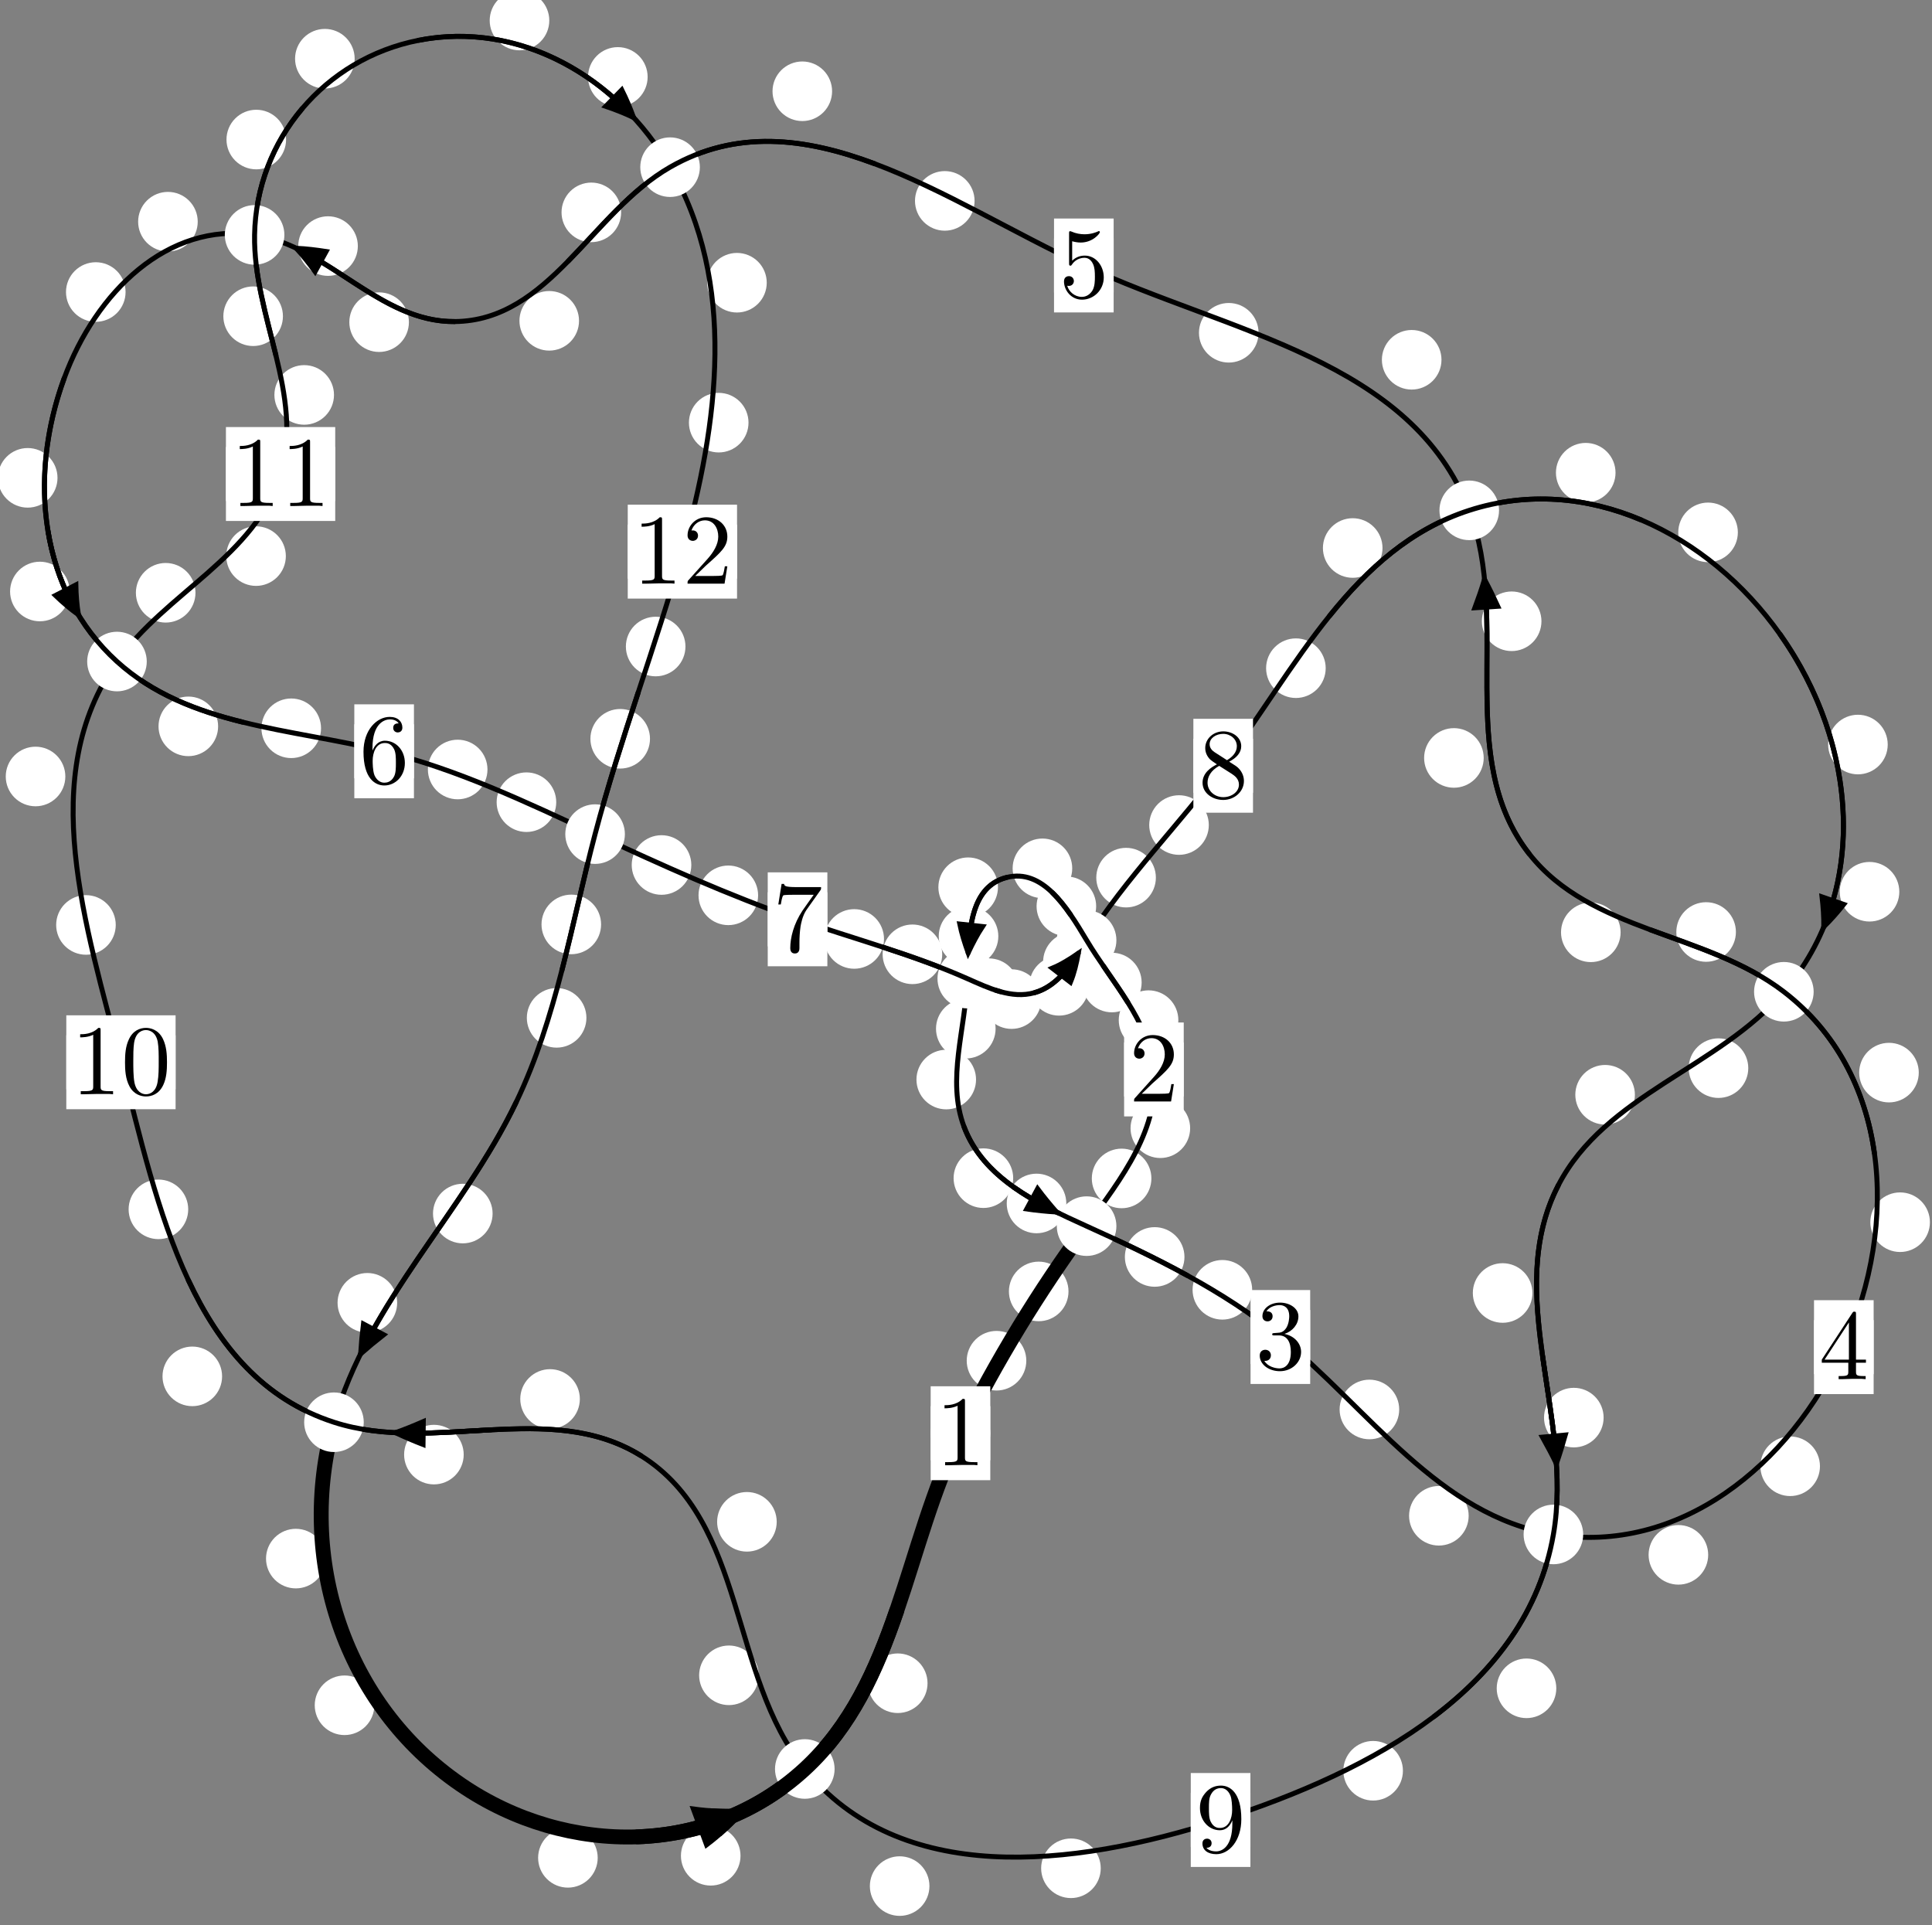<?xml version="1.0"?>
<!-- Created by MetaPost 1.999 on 2021.07.06:0003 -->
<svg version="1.1" xmlns="http://www.w3.org/2000/svg" xmlns:xlink="http://www.w3.org/1999/xlink" width="193.804" height="193.123" viewBox="0 0 193.804 193.123">
<rect x="0" y="0" width="193.804" height="193.123" fill="#808080" stroke="none"/>
<!-- Original BoundingBox: -109.209549 -69.191360 84.594635 123.931702 -->
  <defs>
    <g transform="scale(0.01,0.01)" id="GLYPHcmr10_48">
      <path style="fill-rule: evenodd;" d="M460 -320C460 -400,455 -480,420 -554C374 -650,292 -666,250 -666C190 -666,117 -640,76 -547C44 -478,39 -400,39 -320C39 -245,43 -155,84 -79C127 2,200 22,249 22C303 22,379 1,423 -94C455 -163,460 -241,460 -320M249 -0C210 -0,151 -25,133 -121C122 -181,122 -273,122 -332C122 -396,122 -462,130 -516C149 -635,224 -644,249 -644C282 -644,348 -626,367 -527C377 -471,377 -395,377 -332C377 -257,377 -189,366 -125C351 -30,294 -0,249 -0"></path>
    </g>
    <g transform="scale(0.01,0.01)" id="GLYPHcmr10_49">
      <path style="fill-rule: evenodd;" d="M294 -640C294 -664,294 -666,271 -666C209 -602,121 -602,89 -602L89 -571C109 -571,168 -571,220 -597L220 -79C220 -43,217 -31,127 -31L95 -31L95 -0L257 -0L130 -3L217 -3L257 -3L297 -3L384 -3L419 -0L419 -31L387 -31C297 -31,294 -42,294 -79"></path>
    </g>
    <g transform="scale(0.01,0.01)" id="GLYPHcmr10_50">
      <path style="fill-rule: evenodd;" d="M127 -77L233 -180C389 -318,449 -372,449 -472C449 -586,359 -666,237 -666C124 -666,50 -574,50 -485C50 -429,100 -429,103 -429C120 -429,155 -441,155 -482C155 -508,137 -534,102 -534C94 -534,92 -534,89 -533C112 -598,166 -635,224 -635C315 -635,358 -554,358 -472C358 -392,308 -313,253 -251L61 -37C50 -26,50 -24,50 -0L421 -0L449 -174L424 -174C419 -144,412 -100,402 -85C395 -77,329 -77,307 -77"></path>
    </g>
    <g transform="scale(0.01,0.01)" id="GLYPHcmr10_51">
      <path style="fill-rule: evenodd;" d="M290 -352C372 -379,430 -449,430 -528C430 -610,342 -666,246 -666C145 -666,69 -606,69 -530C69 -497,91 -478,120 -478C151 -478,171 -500,171 -529C171 -579,124 -579,109 -579C140 -628,206 -641,242 -641C283 -641,338 -619,338 -529C338 -517,336 -459,310 -415C280 -367,246 -364,221 -363C213 -362,189 -360,182 -360C174 -359,167 -358,167 -348C167 -337,174 -337,191 -337L235 -337C317 -337,354 -269,354 -171C354 -35,285 -6,241 -6C198 -6,123 -23,88 -82C123 -77,154 -99,154 -137C154 -173,127 -193,98 -193C74 -193,42 -179,42 -135C42 -44,135 22,244 22C366 22,457 -69,457 -171C457 -253,394 -331,290 -352"></path>
    </g>
    <g transform="scale(0.01,0.01)" id="GLYPHcmr10_52">
      <path style="fill-rule: evenodd;" d="M294 -165L294 -78C294 -42,292 -31,218 -31L197 -31L197 -0L332 -0L238 -3L290 -3L332 -3L374 -3L427 -3L468 -0L468 -31L447 -31C373 -31,371 -42,371 -78L371 -165L471 -165L471 -196L371 -196L371 -651C371 -671,371 -677,355 -677C346 -677,343 -677,335 -665L28 -196L28 -165M300 -196L56 -196L300 -569"></path>
    </g>
    <g transform="scale(0.01,0.01)" id="GLYPHcmr10_53">
      <path style="fill-rule: evenodd;" d="M449 -201C449 -320,367 -420,259 -420C211 -420,168 -404,132 -369L132 -564C152 -558,185 -551,217 -551C340 -551,410 -642,410 -655C410 -661,407 -666,400 -666C399 -666,397 -666,392 -663C372 -654,323 -634,256 -634C216 -634,170 -641,123 -662C115 -665,113 -665,111 -665C101 -665,101 -657,101 -641L101 -345C101 -327,101 -319,115 -319C122 -319,124 -322,128 -328C139 -344,176 -398,257 -398C309 -398,334 -352,342 -334C358 -297,360 -258,360 -208C360 -173,360 -113,336 -71C312 -32,275 -6,229 -6C156 -6,99 -59,82 -118C85 -117,88 -116,99 -116C132 -116,149 -141,149 -165C149 -189,132 -214,99 -214C85 -214,50 -207,50 -161C50 -75,119 22,231 22C347 22,449 -74,449 -201"></path>
    </g>
    <g transform="scale(0.01,0.01)" id="GLYPHcmr10_54">
      <path style="fill-rule: evenodd;" d="M132 -328L132 -352C132 -605,256 -641,307 -641C331 -641,373 -635,395 -601C380 -601,340 -601,340 -556C340 -525,364 -510,386 -510C402 -510,432 -519,432 -558C432 -618,388 -666,305 -666C177 -666,42 -537,42 -316C42 -49,158 22,251 22C362 22,457 -72,457 -204C457 -331,368 -427,257 -427C189 -427,152 -376,132 -328M251 -6C188 -6,158 -66,152 -81C134 -128,134 -208,134 -226C134 -304,166 -404,256 -404C272 -404,318 -404,349 -342C367 -305,367 -254,367 -205C367 -157,367 -107,350 -71C320 -11,274 -6,251 -6"></path>
    </g>
    <g transform="scale(0.01,0.01)" id="GLYPHcmr10_55">
      <path style="fill-rule: evenodd;" d="M476 -609C485 -621,485 -623,485 -644L242 -644C120 -644,118 -657,114 -676L89 -676L56 -470L81 -470C84 -486,93 -549,106 -561C113 -567,191 -567,204 -567L411 -567C400 -551,321 -442,299 -409C209 -274,176 -135,176 -33C176 -23,176 22,222 22C268 22,268 -23,268 -33L268 -84C268 -139,271 -194,279 -248C283 -271,297 -357,341 -419"></path>
    </g>
    <g transform="scale(0.01,0.01)" id="GLYPHcmr10_56">
      <path style="fill-rule: evenodd;" d="M163 -457C117 -487,113 -521,113 -538C113 -599,178 -641,249 -641C322 -641,386 -589,386 -517C386 -460,347 -412,287 -377M309 -362C381 -399,430 -451,430 -517C430 -609,341 -666,250 -666C150 -666,69 -592,69 -499C69 -481,71 -436,113 -389C124 -377,161 -352,186 -335C128 -306,42 -250,42 -151C42 -45,144 22,249 22C362 22,457 -61,457 -168C457 -204,446 -249,408 -291C389 -312,373 -322,309 -362M209 -320L332 -242C360 -223,407 -193,407 -132C407 -58,332 -6,250 -6C164 -6,92 -68,92 -151C92 -209,124 -273,209 -320"></path>
    </g>
    <g transform="scale(0.01,0.01)" id="GLYPHcmr10_57">
      <path style="fill-rule: evenodd;" d="M367 -318L367 -286C367 -52,263 -6,205 -6C188 -6,134 -8,107 -42C151 -42,159 -71,159 -88C159 -119,135 -134,113 -134C97 -134,67 -125,67 -86C67 -19,121 22,206 22C335 22,457 -114,457 -329C457 -598,342 -666,253 -666C198 -666,149 -648,106 -603C65 -558,42 -516,42 -441C42 -316,130 -218,242 -218C303 -218,344 -260,367 -318M243 -241C227 -241,181 -241,150 -304C132 -341,132 -391,132 -440C132 -494,132 -541,153 -578C180 -628,218 -641,253 -641C299 -641,332 -607,349 -562C361 -530,365 -467,365 -421C365 -338,331 -241,243 -241"></path>
    </g>
  </defs>
  <path d="M102.951 136.5C102.951 135.707,102.637 134.947,102.076 134.386C101.516 133.826,100.755 133.511,99.963 133.511C99.17 133.511,98.41 133.826,97.849 134.386C97.289 134.947,96.974 135.707,96.974 136.5C96.974 137.292,97.289 138.053,97.849 138.613C98.41 139.174,99.17 139.489,99.963 139.489C100.755 139.489,101.516 139.174,102.076 138.613C102.637 138.053,102.951 137.292,102.951 136.5Z" style="fill: rgb(100%,100%,100%);stroke: none;"></path>
  <path d="M99.337 143.774C99.337 142.981,99.022 142.221,98.462 141.661C97.901 141.1,97.141 140.785,96.348 140.785C95.556 140.785,94.796 141.1,94.235 141.661C93.675 142.221,93.36 142.981,93.36 143.774C93.36 144.567,93.675 145.327,94.235 145.887C94.796 146.448,95.556 146.763,96.348 146.763C97.141 146.763,97.901 146.448,98.462 145.887C99.022 145.327,99.337 144.567,99.337 143.774Z" style="fill: rgb(100%,100%,100%);stroke: none;"></path>
  <path d="M115.499 118.214C115.499 117.422,115.184 116.662,114.624 116.101C114.063 115.541,113.303 115.226,112.511 115.226C111.718 115.226,110.958 115.541,110.397 116.101C109.837 116.662,109.522 117.422,109.522 118.214C109.522 119.007,109.837 119.767,110.397 120.328C110.958 120.888,111.718 121.203,112.511 121.203C113.303 121.203,114.063 120.888,114.624 120.328C115.184 119.767,115.499 119.007,115.499 118.214Z" style="fill: rgb(100%,100%,100%);stroke: none;"></path>
  <path d="M107.184 129.549C107.184 128.757,106.869 127.997,106.309 127.436C105.748 126.876,104.988 126.561,104.196 126.561C103.403 126.561,102.643 126.876,102.082 127.436C101.522 127.997,101.207 128.757,101.207 129.549C101.207 130.342,101.522 131.102,102.082 131.663C102.643 132.223,103.403 132.538,104.196 132.538C104.988 132.538,105.748 132.223,106.309 131.663C106.869 131.102,107.184 130.342,107.184 129.549Z" style="fill: rgb(100%,100%,100%);stroke: none;"></path>
  <path d="M118.203 102.335C118.203 101.542,117.888 100.782,117.327 100.221C116.767 99.661,116.007 99.346,115.214 99.346C114.421 99.346,113.661 99.661,113.101 100.221C112.54 100.782,112.225 101.542,112.225 102.335C112.225 103.127,112.54 103.888,113.101 104.448C113.661 105.008,114.421 105.323,115.214 105.323C116.007 105.323,116.767 105.008,117.327 104.448C117.888 103.888,118.203 103.127,118.203 102.335Z" style="fill: rgb(100%,100%,100%);stroke: none;"></path>
  <path d="M119.386 113.177C119.386 112.384,119.071 111.624,118.51 111.064C117.95 110.503,117.19 110.188,116.397 110.188C115.604 110.188,114.844 110.503,114.284 111.064C113.723 111.624,113.408 112.384,113.408 113.177C113.408 113.97,113.723 114.73,114.284 115.29C114.844 115.851,115.604 116.166,116.397 116.166C117.19 116.166,117.95 115.851,118.51 115.29C119.071 114.73,119.386 113.97,119.386 113.177Z" style="fill: rgb(100%,100%,100%);stroke: none;"></path>
  <path d="M109.959 90.914C109.959 90.121,109.645 89.361,109.084 88.8C108.524 88.24,107.763 87.925,106.971 87.925C106.178 87.925,105.418 88.24,104.857 88.8C104.297 89.361,103.982 90.121,103.982 90.914C103.982 91.706,104.297 92.467,104.857 93.027C105.418 93.588,106.178 93.902,106.971 93.902C107.763 93.902,108.524 93.588,109.084 93.027C109.645 92.467,109.959 91.706,109.959 90.914Z" style="fill: rgb(100%,100%,100%);stroke: none;"></path>
  <path d="M114.521 98.561C114.521 97.768,114.206 97.008,113.645 96.448C113.085 95.887,112.325 95.572,111.532 95.572C110.739 95.572,109.979 95.887,109.419 96.448C108.858 97.008,108.543 97.768,108.543 98.561C108.543 99.354,108.858 100.114,109.419 100.674C109.979 101.235,110.739 101.55,111.532 101.55C112.325 101.55,113.085 101.235,113.645 100.674C114.206 100.114,114.521 99.354,114.521 98.561Z" style="fill: rgb(100%,100%,100%);stroke: none;"></path>
  <path d="M100.108 89.004C100.108 88.212,99.793 87.451,99.233 86.891C98.672 86.33,97.912 86.015,97.12 86.015C96.327 86.015,95.567 86.33,95.006 86.891C94.446 87.451,94.131 88.212,94.131 89.004C94.131 89.797,94.446 90.557,95.006 91.118C95.567 91.678,96.327 91.993,97.12 91.993C97.912 91.993,98.672 91.678,99.233 91.118C99.793 90.557,100.108 89.797,100.108 89.004Z" style="fill: rgb(100%,100%,100%);stroke: none;"></path>
  <path d="M107.558 87.107C107.558 86.314,107.243 85.554,106.683 84.994C106.122 84.433,105.362 84.118,104.569 84.118C103.777 84.118,103.016 84.433,102.456 84.994C101.895 85.554,101.58 86.314,101.58 87.107C101.58 87.9,101.895 88.66,102.456 89.22C103.016 89.781,103.777 90.096,104.569 90.096C105.362 90.096,106.122 89.781,106.683 89.22C107.243 88.66,107.558 87.9,107.558 87.107Z" style="fill: rgb(100%,100%,100%);stroke: none;"></path>
  <path d="M99.871 103.194C99.871 102.401,99.556 101.641,98.995 101.081C98.435 100.52,97.675 100.205,96.882 100.205C96.089 100.205,95.329 100.52,94.769 101.081C94.208 101.641,93.893 102.401,93.893 103.194C93.893 103.987,94.208 104.747,94.769 105.307C95.329 105.868,96.089 106.183,96.882 106.183C97.675 106.183,98.435 105.868,98.995 105.307C99.556 104.747,99.871 103.987,99.871 103.194Z" style="fill: rgb(100%,100%,100%);stroke: none;"></path>
  <path d="M100.144 93.917C100.144 93.125,99.83 92.365,99.269 91.804C98.709 91.244,97.948 90.929,97.156 90.929C96.363 90.929,95.603 91.244,95.042 91.804C94.482 92.365,94.167 93.125,94.167 93.917C94.167 94.71,94.482 95.47,95.042 96.031C95.603 96.591,96.363 96.906,97.156 96.906C97.948 96.906,98.709 96.591,99.269 96.031C99.83 95.47,100.144 94.71,100.144 93.917Z" style="fill: rgb(100%,100%,100%);stroke: none;"></path>
  <path d="M101.636 118.188C101.636 117.395,101.321 116.635,100.76 116.075C100.2 115.514,99.44 115.199,98.647 115.199C97.854 115.199,97.094 115.514,96.534 116.075C95.973 116.635,95.658 117.395,95.658 118.188C95.658 118.981,95.973 119.741,96.534 120.301C97.094 120.862,97.854 121.177,98.647 121.177C99.44 121.177,100.2 120.862,100.76 120.301C101.321 119.741,101.636 118.981,101.636 118.188Z" style="fill: rgb(100%,100%,100%);stroke: none;"></path>
  <path d="M97.909 108.296C97.909 107.503,97.594 106.743,97.034 106.183C96.473 105.622,95.713 105.307,94.92 105.307C94.128 105.307,93.367 105.622,92.807 106.183C92.246 106.743,91.932 107.503,91.932 108.296C91.932 109.089,92.246 109.849,92.807 110.409C93.367 110.97,94.128 111.285,94.92 111.285C95.713 111.285,96.473 110.97,97.034 110.409C97.594 109.849,97.909 109.089,97.909 108.296Z" style="fill: rgb(100%,100%,100%);stroke: none;"></path>
  <path d="M118.816 126.091C118.816 125.298,118.502 124.538,117.941 123.978C117.381 123.417,116.62 123.102,115.828 123.102C115.035 123.102,114.275 123.417,113.714 123.978C113.154 124.538,112.839 125.298,112.839 126.091C112.839 126.884,113.154 127.644,113.714 128.204C114.275 128.765,115.035 129.08,115.828 129.08C116.62 129.08,117.381 128.765,117.941 128.204C118.502 127.644,118.816 126.884,118.816 126.091Z" style="fill: rgb(100%,100%,100%);stroke: none;"></path>
  <path d="M106.965 120.726C106.965 119.933,106.65 119.173,106.09 118.612C105.529 118.052,104.769 117.737,103.976 117.737C103.184 117.737,102.424 118.052,101.863 118.612C101.303 119.173,100.988 119.933,100.988 120.726C100.988 121.518,101.303 122.279,101.863 122.839C102.424 123.399,103.184 123.714,103.976 123.714C104.769 123.714,105.529 123.399,106.09 122.839C106.65 122.279,106.965 121.518,106.965 120.726Z" style="fill: rgb(100%,100%,100%);stroke: none;"></path>
  <path d="M140.358 141.391C140.358 140.598,140.043 139.838,139.482 139.278C138.922 138.717,138.162 138.402,137.369 138.402C136.576 138.402,135.816 138.717,135.256 139.278C134.695 139.838,134.38 140.598,134.38 141.391C134.38 142.184,134.695 142.944,135.256 143.504C135.816 144.065,136.576 144.38,137.369 144.38C138.162 144.38,138.922 144.065,139.482 143.504C140.043 142.944,140.358 142.184,140.358 141.391Z" style="fill: rgb(100%,100%,100%);stroke: none;"></path>
  <path d="M125.608 129.387C125.608 128.594,125.293 127.834,124.732 127.274C124.172 126.713,123.412 126.398,122.619 126.398C121.826 126.398,121.066 126.713,120.506 127.274C119.945 127.834,119.63 128.594,119.63 129.387C119.63 130.18,119.945 130.94,120.506 131.5C121.066 132.061,121.826 132.376,122.619 132.376C123.412 132.376,124.172 132.061,124.732 131.5C125.293 130.94,125.608 130.18,125.608 129.387Z" style="fill: rgb(100%,100%,100%);stroke: none;"></path>
  <path d="M171.353 155.974C171.353 155.181,171.038 154.421,170.477 153.86C169.917 153.3,169.157 152.985,168.364 152.985C167.571 152.985,166.811 153.3,166.251 153.86C165.69 154.421,165.375 155.181,165.375 155.974C165.375 156.766,165.69 157.526,166.251 158.087C166.811 158.647,167.571 158.962,168.364 158.962C169.157 158.962,169.917 158.647,170.477 158.087C171.038 157.526,171.353 156.766,171.353 155.974Z" style="fill: rgb(100%,100%,100%);stroke: none;"></path>
  <path d="M147.326 152.055C147.326 151.262,147.011 150.502,146.45 149.941C145.89 149.381,145.13 149.066,144.337 149.066C143.544 149.066,142.784 149.381,142.224 149.941C141.663 150.502,141.348 151.262,141.348 152.055C141.348 152.847,141.663 153.607,142.224 154.168C142.784 154.728,143.544 155.043,144.337 155.043C145.13 155.043,145.89 154.728,146.45 154.168C147.011 153.607,147.326 152.847,147.326 152.055Z" style="fill: rgb(100%,100%,100%);stroke: none;"></path>
  <path d="M193.595 122.605C193.595 121.812,193.28 121.052,192.719 120.492C192.159 119.931,191.399 119.616,190.606 119.616C189.813 119.616,189.053 119.931,188.493 120.492C187.932 121.052,187.617 121.812,187.617 122.605C187.617 123.398,187.932 124.158,188.493 124.718C189.053 125.279,189.813 125.594,190.606 125.594C191.399 125.594,192.159 125.279,192.719 124.718C193.28 124.158,193.595 123.398,193.595 122.605Z" style="fill: rgb(100%,100%,100%);stroke: none;"></path>
  <path d="M182.565 147.088C182.565 146.295,182.25 145.535,181.69 144.975C181.129 144.414,180.369 144.099,179.576 144.099C178.784 144.099,178.024 144.414,177.463 144.975C176.903 145.535,176.588 146.295,176.588 147.088C176.588 147.881,176.903 148.641,177.463 149.201C178.024 149.762,178.784 150.077,179.576 150.077C180.369 150.077,181.129 149.762,181.69 149.201C182.25 148.641,182.565 147.881,182.565 147.088Z" style="fill: rgb(100%,100%,100%);stroke: none;"></path>
  <path d="M174.134 93.493C174.134 92.701,173.819 91.94,173.259 91.38C172.698 90.819,171.938 90.505,171.145 90.505C170.353 90.505,169.592 90.819,169.032 91.38C168.471 91.94,168.157 92.701,168.157 93.493C168.157 94.286,168.471 95.046,169.032 95.607C169.592 96.167,170.353 96.482,171.145 96.482C171.938 96.482,172.698 96.167,173.259 95.607C173.819 95.046,174.134 94.286,174.134 93.493Z" style="fill: rgb(100%,100%,100%);stroke: none;"></path>
  <path d="M192.477 107.599C192.477 106.807,192.162 106.046,191.602 105.486C191.042 104.925,190.281 104.611,189.489 104.611C188.696 104.611,187.936 104.925,187.375 105.486C186.815 106.046,186.5 106.807,186.5 107.599C186.5 108.392,186.815 109.152,187.375 109.713C187.936 110.273,188.696 110.588,189.489 110.588C190.281 110.588,191.042 110.273,191.602 109.713C192.162 109.152,192.477 108.392,192.477 107.599Z" style="fill: rgb(100%,100%,100%);stroke: none;"></path>
  <path d="M148.834 76.032C148.834 75.239,148.519 74.479,147.959 73.919C147.398 73.358,146.638 73.043,145.845 73.043C145.053 73.043,144.293 73.358,143.732 73.919C143.172 74.479,142.857 75.239,142.857 76.032C142.857 76.825,143.172 77.585,143.732 78.145C144.293 78.706,145.053 79.021,145.845 79.021C146.638 79.021,147.398 78.706,147.959 78.145C148.519 77.585,148.834 76.825,148.834 76.032Z" style="fill: rgb(100%,100%,100%);stroke: none;"></path>
  <path d="M162.568 93.524C162.568 92.732,162.253 91.971,161.692 91.411C161.132 90.851,160.372 90.536,159.579 90.536C158.786 90.536,158.026 90.851,157.466 91.411C156.905 91.971,156.59 92.732,156.59 93.524C156.59 94.317,156.905 95.077,157.466 95.638C158.026 96.198,158.786 96.513,159.579 96.513C160.372 96.513,161.132 96.198,161.692 95.638C162.253 95.077,162.568 94.317,162.568 93.524Z" style="fill: rgb(100%,100%,100%);stroke: none;"></path>
  <path d="M144.599 36.091C144.599 35.299,144.284 34.539,143.723 33.978C143.163 33.418,142.403 33.103,141.61 33.103C140.817 33.103,140.057 33.418,139.497 33.978C138.936 34.539,138.621 35.299,138.621 36.091C138.621 36.884,138.936 37.644,139.497 38.205C140.057 38.765,140.817 39.08,141.61 39.08C142.403 39.08,143.163 38.765,143.723 38.205C144.284 37.644,144.599 36.884,144.599 36.091Z" style="fill: rgb(100%,100%,100%);stroke: none;"></path>
  <path d="M154.627 62.323C154.627 61.53,154.312 60.77,153.752 60.21C153.191 59.649,152.431 59.334,151.638 59.334C150.846 59.334,150.085 59.649,149.525 60.21C148.964 60.77,148.65 61.53,148.65 62.323C148.65 63.116,148.964 63.876,149.525 64.436C150.085 64.997,150.846 65.312,151.638 65.312C152.431 65.312,153.191 64.997,153.752 64.436C154.312 63.876,154.627 63.116,154.627 62.323Z" style="fill: rgb(100%,100%,100%);stroke: none;"></path>
  <path d="M97.762 20.152C97.762 19.359,97.447 18.599,96.887 18.039C96.326 17.478,95.566 17.163,94.773 17.163C93.981 17.163,93.221 17.478,92.66 18.039C92.1 18.599,91.785 19.359,91.785 20.152C91.785 20.945,92.1 21.705,92.66 22.265C93.221 22.826,93.981 23.141,94.773 23.141C95.566 23.141,96.326 22.826,96.887 22.265C97.447 21.705,97.762 20.945,97.762 20.152Z" style="fill: rgb(100%,100%,100%);stroke: none;"></path>
  <path d="M126.249 33.383C126.249 32.59,125.934 31.83,125.373 31.269C124.813 30.709,124.053 30.394,123.26 30.394C122.467 30.394,121.707 30.709,121.147 31.269C120.586 31.83,120.271 32.59,120.271 33.383C120.271 34.175,120.586 34.935,121.147 35.496C121.707 36.056,122.467 36.371,123.26 36.371C124.053 36.371,124.813 36.056,125.373 35.496C125.934 34.935,126.249 34.175,126.249 33.383Z" style="fill: rgb(100%,100%,100%);stroke: none;"></path>
  <path d="M62.306 21.304C62.306 20.511,61.991 19.751,61.431 19.19C60.87 18.63,60.11 18.315,59.317 18.315C58.525 18.315,57.765 18.63,57.204 19.19C56.644 19.751,56.329 20.511,56.329 21.304C56.329 22.096,56.644 22.857,57.204 23.417C57.765 23.977,58.525 24.292,59.317 24.292C60.11 24.292,60.87 23.977,61.431 23.417C61.991 22.857,62.306 22.096,62.306 21.304Z" style="fill: rgb(100%,100%,100%);stroke: none;"></path>
  <path d="M83.47 9.156C83.47 8.363,83.155 7.603,82.595 7.042C82.034 6.482,81.274 6.167,80.482 6.167C79.689 6.167,78.929 6.482,78.368 7.042C77.808 7.603,77.493 8.363,77.493 9.156C77.493 9.948,77.808 10.708,78.368 11.269C78.929 11.829,79.689 12.144,80.482 12.144C81.274 12.144,82.034 11.829,82.595 11.269C83.155 10.708,83.47 9.948,83.47 9.156Z" style="fill: rgb(100%,100%,100%);stroke: none;"></path>
  <path d="M41.019 32.318C41.019 31.525,40.704 30.765,40.144 30.204C39.583 29.644,38.823 29.329,38.03 29.329C37.238 29.329,36.477 29.644,35.917 30.204C35.356 30.765,35.042 31.525,35.042 32.318C35.042 33.111,35.356 33.871,35.917 34.431C36.477 34.992,37.238 35.307,38.03 35.307C38.823 35.307,39.583 34.992,40.144 34.431C40.704 33.871,41.019 33.111,41.019 32.318Z" style="fill: rgb(100%,100%,100%);stroke: none;"></path>
  <path d="M58.084 32.182C58.084 31.39,57.769 30.629,57.209 30.069C56.648 29.508,55.888 29.194,55.095 29.194C54.303 29.194,53.542 29.508,52.982 30.069C52.422 30.629,52.107 31.39,52.107 32.182C52.107 32.975,52.422 33.735,52.982 34.296C53.542 34.856,54.303 35.171,55.095 35.171C55.888 35.171,56.648 34.856,57.209 34.296C57.769 33.735,58.084 32.975,58.084 32.182Z" style="fill: rgb(100%,100%,100%);stroke: none;"></path>
  <path d="M19.835 22.238C19.835 21.446,19.52 20.685,18.959 20.125C18.399 19.565,17.639 19.25,16.846 19.25C16.053 19.25,15.293 19.565,14.733 20.125C14.172 20.685,13.857 21.446,13.857 22.238C13.857 23.031,14.172 23.791,14.733 24.352C15.293 24.912,16.053 25.227,16.846 25.227C17.639 25.227,18.399 24.912,18.959 24.352C19.52 23.791,19.835 23.031,19.835 22.238Z" style="fill: rgb(100%,100%,100%);stroke: none;"></path>
  <path d="M35.896 24.686C35.896 23.893,35.581 23.133,35.02 22.572C34.46 22.012,33.7 21.697,32.907 21.697C32.114 21.697,31.354 22.012,30.794 22.572C30.233 23.133,29.918 23.893,29.918 24.686C29.918 25.478,30.233 26.239,30.794 26.799C31.354 27.359,32.114 27.674,32.907 27.674C33.7 27.674,34.46 27.359,35.02 26.799C35.581 26.239,35.896 25.478,35.896 24.686Z" style="fill: rgb(100%,100%,100%);stroke: none;"></path>
  <path d="M5.768 47.934C5.768 47.141,5.453 46.381,4.893 45.821C4.332 45.26,3.572 44.945,2.779 44.945C1.986 44.945,1.226 45.26,0.666 45.821C0.105 46.381,-0.21 47.141,-0.21 47.934C-0.21 48.727,0.105 49.487,0.666 50.047C1.226 50.608,1.986 50.923,2.779 50.923C3.572 50.923,4.332 50.608,4.893 50.047C5.453 49.487,5.768 48.727,5.768 47.934Z" style="fill: rgb(100%,100%,100%);stroke: none;"></path>
  <path d="M12.597 29.295C12.597 28.502,12.282 27.742,11.722 27.182C11.161 26.621,10.401 26.306,9.609 26.306C8.816 26.306,8.056 26.621,7.495 27.182C6.935 27.742,6.62 28.502,6.62 29.295C6.62 30.088,6.935 30.848,7.495 31.408C8.056 31.969,8.816 32.284,9.609 32.284C10.401 32.284,11.161 31.969,11.722 31.408C12.282 30.848,12.597 30.088,12.597 29.295Z" style="fill: rgb(100%,100%,100%);stroke: none;"></path>
  <path d="M21.88 72.864C21.88 72.072,21.565 71.311,21.004 70.751C20.444 70.19,19.684 69.876,18.891 69.876C18.098 69.876,17.338 70.19,16.778 70.751C16.217 71.311,15.902 72.072,15.902 72.864C15.902 73.657,16.217 74.417,16.778 74.978C17.338 75.538,18.098 75.853,18.891 75.853C19.684 75.853,20.444 75.538,21.004 74.978C21.565 74.417,21.88 73.657,21.88 72.864Z" style="fill: rgb(100%,100%,100%);stroke: none;"></path>
  <path d="M6.988 59.336C6.988 58.544,6.674 57.783,6.113 57.223C5.553 56.662,4.792 56.348,4 56.348C3.207 56.348,2.447 56.662,1.886 57.223C1.326 57.783,1.011 58.544,1.011 59.336C1.011 60.129,1.326 60.889,1.886 61.45C2.447 62.01,3.207 62.325,4 62.325C4.792 62.325,5.553 62.01,6.113 61.45C6.674 60.889,6.988 60.129,6.988 59.336Z" style="fill: rgb(100%,100%,100%);stroke: none;"></path>
  <path d="M48.9 77.192C48.9 76.4,48.585 75.639,48.025 75.079C47.464 74.518,46.704 74.204,45.911 74.204C45.119 74.204,44.359 74.518,43.798 75.079C43.238 75.639,42.923 76.4,42.923 77.192C42.923 77.985,43.238 78.745,43.798 79.306C44.359 79.866,45.119 80.181,45.911 80.181C46.704 80.181,47.464 79.866,48.025 79.306C48.585 78.745,48.9 77.985,48.9 77.192Z" style="fill: rgb(100%,100%,100%);stroke: none;"></path>
  <path d="M32.204 73.057C32.204 72.264,31.889 71.504,31.328 70.944C30.768 70.383,30.008 70.068,29.215 70.068C28.422 70.068,27.662 70.383,27.102 70.944C26.541 71.504,26.226 72.264,26.226 73.057C26.226 73.85,26.541 74.61,27.102 75.171C27.662 75.731,28.422 76.046,29.215 76.046C30.008 76.046,30.768 75.731,31.328 75.171C31.889 74.61,32.204 73.85,32.204 73.057Z" style="fill: rgb(100%,100%,100%);stroke: none;"></path>
  <path d="M69.348 86.772C69.348 85.98,69.033 85.219,68.473 84.659C67.912 84.099,67.152 83.784,66.359 83.784C65.567 83.784,64.806 84.099,64.246 84.659C63.685 85.219,63.37 85.98,63.37 86.772C63.37 87.565,63.685 88.325,64.246 88.886C64.806 89.446,65.567 89.761,66.359 89.761C67.152 89.761,67.912 89.446,68.473 88.886C69.033 88.325,69.348 87.565,69.348 86.772Z" style="fill: rgb(100%,100%,100%);stroke: none;"></path>
  <path d="M55.797 80.472C55.797 79.679,55.482 78.919,54.921 78.358C54.361 77.798,53.601 77.483,52.808 77.483C52.015 77.483,51.255 77.798,50.695 78.358C50.134 78.919,49.819 79.679,49.819 80.472C49.819 81.264,50.134 82.024,50.695 82.585C51.255 83.145,52.015 83.46,52.808 83.46C53.601 83.46,54.361 83.145,54.921 82.585C55.482 82.024,55.797 81.264,55.797 80.472Z" style="fill: rgb(100%,100%,100%);stroke: none;"></path>
  <path d="M88.677 94.19C88.677 93.398,88.362 92.638,87.802 92.077C87.241 91.517,86.481 91.202,85.688 91.202C84.896 91.202,84.135 91.517,83.575 92.077C83.014 92.638,82.699 93.398,82.699 94.19C82.699 94.983,83.014 95.743,83.575 96.304C84.135 96.864,84.896 97.179,85.688 97.179C86.481 97.179,87.241 96.864,87.802 96.304C88.362 95.743,88.677 94.983,88.677 94.19Z" style="fill: rgb(100%,100%,100%);stroke: none;"></path>
  <path d="M76.048 89.814C76.048 89.022,75.733 88.262,75.172 87.701C74.612 87.141,73.852 86.826,73.059 86.826C72.266 86.826,71.506 87.141,70.946 87.701C70.385 88.262,70.07 89.022,70.07 89.814C70.07 90.607,70.385 91.367,70.946 91.928C71.506 92.488,72.266 92.803,73.059 92.803C73.852 92.803,74.612 92.488,75.172 91.928C75.733 91.367,76.048 90.607,76.048 89.814Z" style="fill: rgb(100%,100%,100%);stroke: none;"></path>
  <path d="M102.187 99.13C102.187 98.337,101.872 97.577,101.311 97.016C100.751 96.456,99.991 96.141,99.198 96.141C98.405 96.141,97.645 96.456,97.085 97.016C96.524 97.577,96.209 98.337,96.209 99.13C96.209 99.922,96.524 100.682,97.085 101.243C97.645 101.803,98.405 102.118,99.198 102.118C99.991 102.118,100.751 101.803,101.311 101.243C101.872 100.682,102.187 99.922,102.187 99.13Z" style="fill: rgb(100%,100%,100%);stroke: none;"></path>
  <path d="M94.517 95.731C94.517 94.939,94.202 94.178,93.642 93.618C93.081 93.057,92.321 92.742,91.528 92.742C90.736 92.742,89.976 93.057,89.415 93.618C88.855 94.178,88.54 94.939,88.54 95.731C88.54 96.524,88.855 97.284,89.415 97.845C89.976 98.405,90.736 98.72,91.528 98.72C92.321 98.72,93.081 98.405,93.642 97.845C94.202 97.284,94.517 96.524,94.517 95.731Z" style="fill: rgb(100%,100%,100%);stroke: none;"></path>
  <path d="M109.228 98.892C109.228 98.1,108.913 97.339,108.353 96.779C107.792 96.218,107.032 95.904,106.239 95.904C105.447 95.904,104.686 96.218,104.126 96.779C103.565 97.339,103.251 98.1,103.251 98.892C103.251 99.685,103.565 100.445,104.126 101.006C104.686 101.566,105.447 101.881,106.239 101.881C107.032 101.881,107.792 101.566,108.353 101.006C108.913 100.445,109.228 99.685,109.228 98.892Z" style="fill: rgb(100%,100%,100%);stroke: none;"></path>
  <path d="M104.462 100.224C104.462 99.431,104.147 98.671,103.586 98.111C103.026 97.55,102.266 97.235,101.473 97.235C100.68 97.235,99.92 97.55,99.36 98.111C98.799 98.671,98.484 99.431,98.484 100.224C98.484 101.017,98.799 101.777,99.36 102.337C99.92 102.898,100.68 103.213,101.473 103.213C102.266 103.213,103.026 102.898,103.586 102.337C104.147 101.777,104.462 101.017,104.462 100.224Z" style="fill: rgb(100%,100%,100%);stroke: none;"></path>
  <path d="M115.949 88.04C115.949 87.247,115.634 86.487,115.073 85.927C114.513 85.366,113.753 85.051,112.96 85.051C112.167 85.051,111.407 85.366,110.847 85.927C110.286 86.487,109.971 87.247,109.971 88.04C109.971 88.833,110.286 89.593,110.847 90.153C111.407 90.714,112.167 91.029,112.96 91.029C113.753 91.029,114.513 90.714,115.073 90.153C115.634 89.593,115.949 88.833,115.949 88.04Z" style="fill: rgb(100%,100%,100%);stroke: none;"></path>
  <path d="M110.613 96.496C110.613 95.703,110.298 94.943,109.738 94.382C109.177 93.822,108.417 93.507,107.625 93.507C106.832 93.507,106.072 93.822,105.511 94.382C104.951 94.943,104.636 95.703,104.636 96.496C104.636 97.288,104.951 98.049,105.511 98.609C106.072 99.169,106.832 99.484,107.625 99.484C108.417 99.484,109.177 99.169,109.738 98.609C110.298 98.049,110.613 97.288,110.613 96.496Z" style="fill: rgb(100%,100%,100%);stroke: none;"></path>
  <path d="M132.984 67.029C132.984 66.236,132.669 65.476,132.108 64.916C131.548 64.355,130.788 64.04,129.995 64.04C129.202 64.04,128.442 64.355,127.882 64.916C127.321 65.476,127.006 66.236,127.006 67.029C127.006 67.822,127.321 68.582,127.882 69.142C128.442 69.703,129.202 70.018,129.995 70.018C130.788 70.018,131.548 69.703,132.108 69.142C132.669 68.582,132.984 67.822,132.984 67.029Z" style="fill: rgb(100%,100%,100%);stroke: none;"></path>
  <path d="M121.259 82.764C121.259 81.971,120.944 81.211,120.384 80.65C119.823 80.09,119.063 79.775,118.27 79.775C117.478 79.775,116.718 80.09,116.157 80.65C115.597 81.211,115.282 81.971,115.282 82.764C115.282 83.556,115.597 84.316,116.157 84.877C116.718 85.437,117.478 85.752,118.27 85.752C119.063 85.752,119.823 85.437,120.384 84.877C120.944 84.316,121.259 83.556,121.259 82.764Z" style="fill: rgb(100%,100%,100%);stroke: none;"></path>
  <path d="M162.058 47.42C162.058 46.627,161.743 45.867,161.182 45.306C160.622 44.746,159.862 44.431,159.069 44.431C158.276 44.431,157.516 44.746,156.956 45.306C156.395 45.867,156.08 46.627,156.08 47.42C156.08 48.212,156.395 48.972,156.956 49.533C157.516 50.093,158.276 50.408,159.069 50.408C159.862 50.408,160.622 50.093,161.182 49.533C161.743 48.972,162.058 48.212,162.058 47.42Z" style="fill: rgb(100%,100%,100%);stroke: none;"></path>
  <path d="M138.683 54.973C138.683 54.181,138.368 53.42,137.807 52.86C137.247 52.3,136.487 51.985,135.694 51.985C134.901 51.985,134.141 52.3,133.581 52.86C133.02 53.42,132.705 54.181,132.705 54.973C132.705 55.766,133.02 56.526,133.581 57.087C134.141 57.647,134.901 57.962,135.694 57.962C136.487 57.962,137.247 57.647,137.807 57.087C138.368 56.526,138.683 55.766,138.683 54.973Z" style="fill: rgb(100%,100%,100%);stroke: none;"></path>
  <path d="M189.363 74.689C189.363 73.896,189.048 73.136,188.488 72.576C187.927 72.015,187.167 71.7,186.374 71.7C185.582 71.7,184.822 72.015,184.261 72.576C183.701 73.136,183.386 73.896,183.386 74.689C183.386 75.482,183.701 76.242,184.261 76.802C184.822 77.363,185.582 77.678,186.374 77.678C187.167 77.678,187.927 77.363,188.488 76.802C189.048 76.242,189.363 75.482,189.363 74.689Z" style="fill: rgb(100%,100%,100%);stroke: none;"></path>
  <path d="M174.329 53.405C174.329 52.612,174.014 51.852,173.453 51.291C172.893 50.731,172.133 50.416,171.34 50.416C170.547 50.416,169.787 50.731,169.227 51.291C168.666 51.852,168.351 52.612,168.351 53.405C168.351 54.197,168.666 54.957,169.227 55.518C169.787 56.078,170.547 56.393,171.34 56.393C172.133 56.393,172.893 56.078,173.453 55.518C174.014 54.957,174.329 54.197,174.329 53.405Z" style="fill: rgb(100%,100%,100%);stroke: none;"></path>
  <path d="M175.374 107.15C175.374 106.357,175.059 105.597,174.498 105.036C173.938 104.476,173.178 104.161,172.385 104.161C171.592 104.161,170.832 104.476,170.272 105.036C169.711 105.597,169.396 106.357,169.396 107.15C169.396 107.943,169.711 108.703,170.272 109.263C170.832 109.824,171.592 110.139,172.385 110.139C173.178 110.139,173.938 109.824,174.498 109.263C175.059 108.703,175.374 107.943,175.374 107.15Z" style="fill: rgb(100%,100%,100%);stroke: none;"></path>
  <path d="M190.525 89.454C190.525 88.662,190.21 87.902,189.65 87.341C189.089 86.781,188.329 86.466,187.537 86.466C186.744 86.466,185.984 86.781,185.423 87.341C184.863 87.902,184.548 88.662,184.548 89.454C184.548 90.247,184.863 91.007,185.423 91.568C185.984 92.128,186.744 92.443,187.537 92.443C188.329 92.443,189.089 92.128,189.65 91.568C190.21 91.007,190.525 90.247,190.525 89.454Z" style="fill: rgb(100%,100%,100%);stroke: none;"></path>
  <path d="M153.721 129.707C153.721 128.914,153.406 128.154,152.845 127.593C152.285 127.033,151.525 126.718,150.732 126.718C149.939 126.718,149.179 127.033,148.619 127.593C148.058 128.154,147.743 128.914,147.743 129.707C147.743 130.499,148.058 131.259,148.619 131.82C149.179 132.38,149.939 132.695,150.732 132.695C151.525 132.695,152.285 132.38,152.845 131.82C153.406 131.259,153.721 130.499,153.721 129.707Z" style="fill: rgb(100%,100%,100%);stroke: none;"></path>
  <path d="M164.001 109.82C164.001 109.027,163.686 108.267,163.126 107.706C162.566 107.146,161.805 106.831,161.013 106.831C160.22 106.831,159.46 107.146,158.899 107.706C158.339 108.267,158.024 109.027,158.024 109.82C158.024 110.612,158.339 111.372,158.899 111.933C159.46 112.493,160.22 112.808,161.013 112.808C161.805 112.808,162.566 112.493,163.126 111.933C163.686 111.372,164.001 110.612,164.001 109.82Z" style="fill: rgb(100%,100%,100%);stroke: none;"></path>
  <path d="M156.116 169.363C156.116 168.57,155.801 167.81,155.241 167.25C154.68 166.689,153.92 166.374,153.128 166.374C152.335 166.374,151.575 166.689,151.014 167.25C150.454 167.81,150.139 168.57,150.139 169.363C150.139 170.156,150.454 170.916,151.014 171.476C151.575 172.037,152.335 172.352,153.128 172.352C153.92 172.352,154.68 172.037,155.241 171.476C155.801 170.916,156.116 170.156,156.116 169.363Z" style="fill: rgb(100%,100%,100%);stroke: none;"></path>
  <path d="M160.863 142.207C160.863 141.415,160.548 140.654,159.987 140.094C159.427 139.534,158.667 139.219,157.874 139.219C157.081 139.219,156.321 139.534,155.761 140.094C155.2 140.654,154.885 141.415,154.885 142.207C154.885 143,155.2 143.76,155.761 144.321C156.321 144.881,157.081 145.196,157.874 145.196C158.667 145.196,159.427 144.881,159.987 144.321C160.548 143.76,160.863 143,160.863 142.207Z" style="fill: rgb(100%,100%,100%);stroke: none;"></path>
  <path d="M110.418 187.416C110.418 186.624,110.103 185.864,109.542 185.303C108.982 184.743,108.222 184.428,107.429 184.428C106.636 184.428,105.876 184.743,105.316 185.303C104.755 185.864,104.44 186.624,104.44 187.416C104.44 188.209,104.755 188.969,105.316 189.53C105.876 190.09,106.636 190.405,107.429 190.405C108.222 190.405,108.982 190.09,109.542 189.53C110.103 188.969,110.418 188.209,110.418 187.416Z" style="fill: rgb(100%,100%,100%);stroke: none;"></path>
  <path d="M140.731 177.633C140.731 176.84,140.416 176.08,139.856 175.52C139.296 174.959,138.535 174.644,137.743 174.644C136.95 174.644,136.19 174.959,135.629 175.52C135.069 176.08,134.754 176.84,134.754 177.633C134.754 178.426,135.069 179.186,135.629 179.746C136.19 180.307,136.95 180.622,137.743 180.622C138.535 180.622,139.296 180.307,139.856 179.746C140.416 179.186,140.731 178.426,140.731 177.633Z" style="fill: rgb(100%,100%,100%);stroke: none;"></path>
  <path d="M76.109 168.059C76.109 167.266,75.794 166.506,75.234 165.945C74.673 165.385,73.913 165.07,73.12 165.07C72.328 165.07,71.567 165.385,71.007 165.945C70.447 166.506,70.132 167.266,70.132 168.059C70.132 168.851,70.447 169.611,71.007 170.172C71.567 170.732,72.328 171.047,73.12 171.047C73.913 171.047,74.673 170.732,75.234 170.172C75.794 169.611,76.109 168.851,76.109 168.059Z" style="fill: rgb(100%,100%,100%);stroke: none;"></path>
  <path d="M93.235 189.203C93.235 188.41,92.92 187.65,92.36 187.089C91.799 186.529,91.039 186.214,90.246 186.214C89.454 186.214,88.694 186.529,88.133 187.089C87.573 187.65,87.258 188.41,87.258 189.203C87.258 189.995,87.573 190.755,88.133 191.316C88.694 191.876,89.454 192.191,90.246 192.191C91.039 192.191,91.799 191.876,92.36 191.316C92.92 190.755,93.235 189.995,93.235 189.203Z" style="fill: rgb(100%,100%,100%);stroke: none;"></path>
  <path d="M58.166 140.338C58.166 139.545,57.851 138.785,57.291 138.225C56.73 137.664,55.97 137.349,55.178 137.349C54.385 137.349,53.625 137.664,53.064 138.225C52.504 138.785,52.189 139.545,52.189 140.338C52.189 141.131,52.504 141.891,53.064 142.451C53.625 143.012,54.385 143.327,55.178 143.327C55.97 143.327,56.73 143.012,57.291 142.451C57.851 141.891,58.166 141.131,58.166 140.338Z" style="fill: rgb(100%,100%,100%);stroke: none;"></path>
  <path d="M77.914 152.661C77.914 151.868,77.599 151.108,77.039 150.548C76.478 149.987,75.718 149.672,74.925 149.672C74.133 149.672,73.372 149.987,72.812 150.548C72.251 151.108,71.937 151.868,71.937 152.661C71.937 153.454,72.251 154.214,72.812 154.774C73.372 155.335,74.133 155.65,74.925 155.65C75.718 155.65,76.478 155.335,77.039 154.774C77.599 154.214,77.914 153.454,77.914 152.661Z" style="fill: rgb(100%,100%,100%);stroke: none;"></path>
  <path d="M22.279 138.07C22.279 137.277,21.964 136.517,21.404 135.957C20.844 135.396,20.083 135.081,19.291 135.081C18.498 135.081,17.738 135.396,17.177 135.957C16.617 136.517,16.302 137.277,16.302 138.07C16.302 138.863,16.617 139.623,17.177 140.183C17.738 140.744,18.498 141.059,19.291 141.059C20.083 141.059,20.844 140.744,21.404 140.183C21.964 139.623,22.279 138.863,22.279 138.07Z" style="fill: rgb(100%,100%,100%);stroke: none;"></path>
  <path d="M46.515 145.919C46.515 145.126,46.2 144.366,45.64 143.805C45.079 143.245,44.319 142.93,43.526 142.93C42.734 142.93,41.973 143.245,41.413 143.805C40.852 144.366,40.538 145.126,40.538 145.919C40.538 146.711,40.852 147.471,41.413 148.032C41.973 148.592,42.734 148.907,43.526 148.907C44.319 148.907,45.079 148.592,45.64 148.032C46.2 147.471,46.515 146.711,46.515 145.919Z" style="fill: rgb(100%,100%,100%);stroke: none;"></path>
  <path d="M11.611 92.785C11.611 91.992,11.296 91.232,10.736 90.672C10.175 90.111,9.415 89.796,8.623 89.796C7.83 89.796,7.07 90.111,6.509 90.672C5.949 91.232,5.634 91.992,5.634 92.785C5.634 93.578,5.949 94.338,6.509 94.898C7.07 95.459,7.83 95.774,8.623 95.774C9.415 95.774,10.175 95.459,10.736 94.898C11.296 94.338,11.611 93.578,11.611 92.785Z" style="fill: rgb(100%,100%,100%);stroke: none;"></path>
  <path d="M18.88 121.314C18.88 120.522,18.565 119.762,18.005 119.201C17.444 118.641,16.684 118.326,15.891 118.326C15.099 118.326,14.338 118.641,13.778 119.201C13.217 119.762,12.902 120.522,12.902 121.314C12.902 122.107,13.217 122.867,13.778 123.428C14.338 123.988,15.099 124.303,15.891 124.303C16.684 124.303,17.444 123.988,18.005 123.428C18.565 122.867,18.88 122.107,18.88 121.314Z" style="fill: rgb(100%,100%,100%);stroke: none;"></path>
  <path d="M19.609 59.464C19.609 58.672,19.294 57.911,18.733 57.351C18.173 56.79,17.413 56.476,16.62 56.476C15.827 56.476,15.067 56.79,14.507 57.351C13.946 57.911,13.631 58.672,13.631 59.464C13.631 60.257,13.946 61.017,14.507 61.578C15.067 62.138,15.827 62.453,16.62 62.453C17.413 62.453,18.173 62.138,18.733 61.578C19.294 61.017,19.609 60.257,19.609 59.464Z" style="fill: rgb(100%,100%,100%);stroke: none;"></path>
  <path d="M6.554 77.893C6.554 77.1,6.239 76.34,5.679 75.78C5.118 75.219,4.358 74.904,3.565 74.904C2.773 74.904,2.012 75.219,1.452 75.78C0.891 76.34,0.577 77.1,0.577 77.893C0.577 78.686,0.891 79.446,1.452 80.006C2.012 80.567,2.773 80.882,3.565 80.882C4.358 80.882,5.118 80.567,5.679 80.006C6.239 79.446,6.554 78.686,6.554 77.893Z" style="fill: rgb(100%,100%,100%);stroke: none;"></path>
  <path d="M33.504 39.617C33.504 38.824,33.189 38.064,32.628 37.503C32.068 36.943,31.308 36.628,30.515 36.628C29.722 36.628,28.962 36.943,28.402 37.503C27.841 38.064,27.526 38.824,27.526 39.617C27.526 40.409,27.841 41.17,28.402 41.73C28.962 42.291,29.722 42.605,30.515 42.605C31.308 42.605,32.068 42.291,32.628 41.73C33.189 41.17,33.504 40.409,33.504 39.617Z" style="fill: rgb(100%,100%,100%);stroke: none;"></path>
  <path d="M28.674 55.785C28.674 54.993,28.359 54.232,27.798 53.672C27.238 53.112,26.478 52.797,25.685 52.797C24.892 52.797,24.132 53.112,23.572 53.672C23.011 54.232,22.696 54.993,22.696 55.785C22.696 56.578,23.011 57.338,23.572 57.899C24.132 58.459,24.892 58.774,25.685 58.774C26.478 58.774,27.238 58.459,27.798 57.899C28.359 57.338,28.674 56.578,28.674 55.785Z" style="fill: rgb(100%,100%,100%);stroke: none;"></path>
  <path d="M28.697 13.999C28.697 13.206,28.382 12.446,27.822 11.886C27.261 11.325,26.501 11.01,25.708 11.01C24.916 11.01,24.155 11.325,23.595 11.886C23.034 12.446,22.72 13.206,22.72 13.999C22.72 14.792,23.034 15.552,23.595 16.112C24.155 16.673,24.916 16.988,25.708 16.988C26.501 16.988,27.261 16.673,27.822 16.112C28.382 15.552,28.697 14.792,28.697 13.999Z" style="fill: rgb(100%,100%,100%);stroke: none;"></path>
  <path d="M28.382 31.723C28.382 30.93,28.067 30.17,27.507 29.609C26.946 29.049,26.186 28.734,25.394 28.734C24.601 28.734,23.841 29.049,23.28 29.609C22.72 30.17,22.405 30.93,22.405 31.723C22.405 32.515,22.72 33.276,23.28 33.836C23.841 34.397,24.601 34.711,25.394 34.711C26.186 34.711,26.946 34.397,27.507 33.836C28.067 33.276,28.382 32.515,28.382 31.723Z" style="fill: rgb(100%,100%,100%);stroke: none;"></path>
  <path d="M55.101 2.057C55.101 1.264,54.786 0.504,54.225 -0.056C53.665 -0.617,52.905 -0.932,52.112 -0.932C51.319 -0.932,50.559 -0.617,49.999 -0.056C49.438 0.504,49.123 1.264,49.123 2.057C49.123 2.85,49.438 3.61,49.999 4.17C50.559 4.731,51.319 5.046,52.112 5.046C52.905 5.046,53.665 4.731,54.225 4.17C54.786 3.61,55.101 2.85,55.101 2.057Z" style="fill: rgb(100%,100%,100%);stroke: none;"></path>
  <path d="M35.577 5.889C35.577 5.096,35.262 4.336,34.701 3.775C34.141 3.215,33.381 2.9,32.588 2.9C31.795 2.9,31.035 3.215,30.475 3.775C29.914 4.336,29.599 5.096,29.599 5.889C29.599 6.681,29.914 7.442,30.475 8.002C31.035 8.563,31.795 8.878,32.588 8.878C33.381 8.878,34.141 8.563,34.701 8.002C35.262 7.442,35.577 6.681,35.577 5.889Z" style="fill: rgb(100%,100%,100%);stroke: none;"></path>
  <path d="M76.914 28.361C76.914 27.568,76.599 26.808,76.039 26.247C75.478 25.687,74.718 25.372,73.926 25.372C73.133 25.372,72.373 25.687,71.812 26.247C71.252 26.808,70.937 27.568,70.937 28.361C70.937 29.153,71.252 29.913,71.812 30.474C72.373 31.034,73.133 31.349,73.926 31.349C74.718 31.349,75.478 31.034,76.039 30.474C76.599 29.913,76.914 29.153,76.914 28.361Z" style="fill: rgb(100%,100%,100%);stroke: none;"></path>
  <path d="M64.966 7.716C64.966 6.924,64.651 6.163,64.09 5.603C63.53 5.042,62.77 4.728,61.977 4.728C61.184 4.728,60.424 5.042,59.864 5.603C59.303 6.163,58.988 6.924,58.988 7.716C58.988 8.509,59.303 9.269,59.864 9.83C60.424 10.39,61.184 10.705,61.977 10.705C62.77 10.705,63.53 10.39,64.09 9.83C64.651 9.269,64.966 8.509,64.966 7.716Z" style="fill: rgb(100%,100%,100%);stroke: none;"></path>
  <path d="M68.76 64.856C68.76 64.063,68.445 63.303,67.885 62.743C67.324 62.182,66.564 61.867,65.772 61.867C64.979 61.867,64.219 62.182,63.658 62.743C63.098 63.303,62.783 64.063,62.783 64.856C62.783 65.649,63.098 66.409,63.658 66.969C64.219 67.53,64.979 67.845,65.772 67.845C66.564 67.845,67.324 67.53,67.885 66.969C68.445 66.409,68.76 65.649,68.76 64.856Z" style="fill: rgb(100%,100%,100%);stroke: none;"></path>
  <path d="M75.085 42.398C75.085 41.605,74.77 40.845,74.21 40.285C73.649 39.724,72.889 39.409,72.097 39.409C71.304 39.409,70.544 39.724,69.983 40.285C69.423 40.845,69.108 41.605,69.108 42.398C69.108 43.191,69.423 43.951,69.983 44.511C70.544 45.072,71.304 45.387,72.097 45.387C72.889 45.387,73.649 45.072,74.21 44.511C74.77 43.951,75.085 43.191,75.085 42.398Z" style="fill: rgb(100%,100%,100%);stroke: none;"></path>
  <path d="M60.297 92.733C60.297 91.941,59.982 91.18,59.422 90.62C58.861 90.059,58.101 89.745,57.308 89.745C56.516 89.745,55.756 90.059,55.195 90.62C54.635 91.18,54.32 91.941,54.32 92.733C54.32 93.526,54.635 94.286,55.195 94.847C55.756 95.407,56.516 95.722,57.308 95.722C58.101 95.722,58.861 95.407,59.422 94.847C59.982 94.286,60.297 93.526,60.297 92.733Z" style="fill: rgb(100%,100%,100%);stroke: none;"></path>
  <path d="M65.203 74.11C65.203 73.318,64.888 72.558,64.328 71.997C63.767 71.437,63.007 71.122,62.214 71.122C61.422 71.122,60.661 71.437,60.101 71.997C59.54 72.558,59.225 73.318,59.225 74.11C59.225 74.903,59.54 75.663,60.101 76.224C60.661 76.784,61.422 77.099,62.214 77.099C63.007 77.099,63.767 76.784,64.328 76.224C64.888 75.663,65.203 74.903,65.203 74.11Z" style="fill: rgb(100%,100%,100%);stroke: none;"></path>
  <path d="M49.414 121.739C49.414 120.946,49.099 120.186,48.538 119.625C47.978 119.065,47.218 118.75,46.425 118.75C45.632 118.75,44.872 119.065,44.312 119.625C43.751 120.186,43.436 120.946,43.436 121.739C43.436 122.531,43.751 123.291,44.312 123.852C44.872 124.412,45.632 124.727,46.425 124.727C47.218 124.727,47.978 124.412,48.538 123.852C49.099 123.291,49.414 122.531,49.414 121.739Z" style="fill: rgb(100%,100%,100%);stroke: none;"></path>
  <path d="M58.825 102.106C58.825 101.313,58.51 100.553,57.95 99.992C57.389 99.432,56.629 99.117,55.837 99.117C55.044 99.117,54.284 99.432,53.723 99.992C53.163 100.553,52.848 101.313,52.848 102.106C52.848 102.898,53.163 103.658,53.723 104.219C54.284 104.779,55.044 105.094,55.837 105.094C56.629 105.094,57.389 104.779,57.95 104.219C58.51 103.658,58.825 102.898,58.825 102.106Z" style="fill: rgb(100%,100%,100%);stroke: none;"></path>
  <path d="M32.664 156.351C32.664 155.558,32.349 154.798,31.788 154.237C31.228 153.677,30.468 153.362,29.675 153.362C28.882 153.362,28.122 153.677,27.562 154.237C27.001 154.798,26.686 155.558,26.686 156.351C26.686 157.143,27.001 157.904,27.562 158.464C28.122 159.024,28.882 159.339,29.675 159.339C30.468 159.339,31.228 159.024,31.788 158.464C32.349 157.904,32.664 157.143,32.664 156.351Z" style="fill: rgb(100%,100%,100%);stroke: none;"></path>
  <path d="M39.84 130.69C39.84 129.898,39.525 129.138,38.964 128.577C38.404 128.017,37.643 127.702,36.851 127.702C36.058 127.702,35.298 128.017,34.737 128.577C34.177 129.138,33.862 129.898,33.862 130.69C33.862 131.483,34.177 132.243,34.737 132.804C35.298 133.364,36.058 133.679,36.851 133.679C37.643 133.679,38.404 133.364,38.964 132.804C39.525 132.243,39.84 131.483,39.84 130.69Z" style="fill: rgb(100%,100%,100%);stroke: none;"></path>
  <path d="M59.957 186.368C59.957 185.575,59.642 184.815,59.082 184.255C58.521 183.694,57.761 183.379,56.968 183.379C56.176 183.379,55.416 183.694,54.855 184.255C54.295 184.815,53.98 185.575,53.98 186.368C53.98 187.161,54.295 187.921,54.855 188.481C55.416 189.042,56.176 189.357,56.968 189.357C57.761 189.357,58.521 189.042,59.082 188.481C59.642 187.921,59.957 187.161,59.957 186.368Z" style="fill: rgb(100%,100%,100%);stroke: none;"></path>
  <path d="M37.55 171.064C37.55 170.272,37.235 169.512,36.674 168.951C36.114 168.391,35.353 168.076,34.561 168.076C33.768 168.076,33.008 168.391,32.447 168.951C31.887 169.512,31.572 170.272,31.572 171.064C31.572 171.857,31.887 172.617,32.447 173.178C33.008 173.738,33.768 174.053,34.561 174.053C35.353 174.053,36.114 173.738,36.674 173.178C37.235 172.617,37.55 171.857,37.55 171.064Z" style="fill: rgb(100%,100%,100%);stroke: none;"></path>
  <path d="M93.044 168.854C93.044 168.061,92.729 167.301,92.169 166.74C91.608 166.18,90.848 165.865,90.055 165.865C89.263 165.865,88.502 166.18,87.942 166.74C87.381 167.301,87.067 168.061,87.067 168.854C87.067 169.646,87.381 170.406,87.942 170.967C88.502 171.527,89.263 171.842,90.055 171.842C90.848 171.842,91.608 171.527,92.169 170.967C92.729 170.406,93.044 169.646,93.044 168.854Z" style="fill: rgb(100%,100%,100%);stroke: none;"></path>
  <path d="M74.283 186.162C74.283 185.369,73.968 184.609,73.408 184.049C72.847 183.488,72.087 183.173,71.294 183.173C70.502 183.173,69.741 183.488,69.181 184.049C68.62 184.609,68.306 185.369,68.306 186.162C68.306 186.955,68.62 187.715,69.181 188.275C69.741 188.836,70.502 189.151,71.294 189.151C72.087 189.151,72.847 188.836,73.408 188.275C73.968 187.715,74.283 186.955,74.283 186.162Z" style="fill: rgb(100%,100%,100%);stroke: none;"></path>
  <path d="M96.348 143.774C99.963 136.5,104.196 129.549,109 123C112.511 118.214,116.397 113.177,115.754 107.282C115.214 102.335,111.532 98.561,109 94.316C106.971 90.914,104.569 87.107,100.976 88.022C97.12 89.004,97.156 93.917,97.03 98.169C96.882 103.194,94.92 108.296,96.709 113.044C98.647 118.188,103.976 120.726,109 123C115.828 126.091,122.619 129.387,128.437 134.122C137.369 141.391,144.337 152.055,155.825 153.928C168.364 155.974,179.576 147.088,184.959 135.139C190.606 122.605,189.489 107.599,178.944 99.49C171.145 93.493,159.579 93.524,153.407 85.663C145.845 76.032,151.638 62.323,147.384 51.196C141.61 36.091,123.26 33.383,108.723 26.631C94.773 20.152,80.482 9.156,67.217 16.769C59.317 21.304,55.095 32.182,45.598 32.258C38.03 32.318,32.907 24.686,25.538 23.563C16.846 22.238,9.609 29.295,6.432 37.965C2.779 47.934,4 59.336,11.734 66.362C18.891 72.864,29.215 73.057,38.534 75.365C45.911 77.192,52.808 80.472,59.695 83.674C66.359 86.772,73.059 89.814,80.004 92.221C85.688 94.19,91.528 95.731,97.03 98.169C99.198 99.13,101.473 100.224,103.758 99.586C106.239 98.892,107.625 96.496,109 94.316C112.96 88.04,118.27 82.764,122.702 76.817C129.995 67.029,135.694 54.973,147.384 51.196C159.069 47.42,171.34 53.405,178.573 63.644C186.374 74.689,187.537 89.454,178.944 99.49C172.385 107.15,161.013 109.82,156.32 118.897C150.732 129.707,157.874 142.207,155.825 153.928C153.128 169.363,137.743 177.633,122.441 182.572C107.429 187.416,90.246 189.203,80.732 177.455C73.12 168.059,74.925 152.661,64.307 146.035C55.178 140.338,43.526 145.919,33.5 142.672C19.291 138.07,15.891 121.314,12.132 106.561C8.623 92.785,3.565 77.893,11.734 66.362C16.62 59.464,25.685 55.785,28.145 47.55C30.515 39.617,25.394 31.723,25.538 23.563C25.708 13.999,32.588 5.889,41.987 4.044C52.112 2.057,61.977 7.716,67.217 16.769C73.926 28.361,72.097 42.398,68.452 55.337C65.772 64.856,62.214 74.11,59.695 83.674C57.308 92.733,55.837 102.106,51.781 110.566C46.425 121.739,36.851 130.69,33.5 142.672C29.675 156.351,34.561 171.064,46.24 179.041C56.968 186.368,71.294 186.162,80.732 177.455C90.055 168.854,90.766 155.009,96.348 143.774" style="stroke:rgb(0%,0%,0%); stroke-width: 0.498;stroke-linecap: round;stroke-linejoin: round;stroke-miterlimit: 10;fill: none;"></path>
  <path d="M96.348 143.774C99.963 136.5,104.196 129.549,109 123" style="stroke:rgb(0%,0%,0%); stroke-width: 1.494;stroke-linecap: round;stroke-linejoin: round;stroke-miterlimit: 10;fill: none;"></path>
  <path d="M33.5 142.672C29.675 156.351,34.561 171.064,46.24 179.041C56.968 186.368,71.294 186.162,80.732 177.455C90.055 168.854,90.766 155.009,96.348 143.774" style="stroke:rgb(0%,0%,0%); stroke-width: 1.494;stroke-linecap: round;stroke-linejoin: round;stroke-miterlimit: 10;fill: none;"></path>
  <path d="M111.989 123C111.989 122.207,111.674 121.447,111.113 120.887C110.553 120.326,109.793 120.011,109 120.011C108.207 120.011,107.447 120.326,106.887 120.887C106.326 121.447,106.011 122.207,106.011 123C106.011 123.793,106.326 124.553,106.887 125.113C107.447 125.674,108.207 125.989,109 125.989C109.793 125.989,110.553 125.674,111.113 125.113C111.674 124.553,111.989 123.793,111.989 123Z" style="fill: rgb(100%,100%,100%);stroke: none;"></path>
  <path d="M101.698 119.098C103.9 120.66,106.488 121.863,109 123C112.414 124.546,115.819 126.142,119.097 127.945" style="stroke:rgb(0%,0%,0%); stroke-width: 0.498;stroke-linecap: round;stroke-linejoin: round;stroke-miterlimit: 10;fill: none;"></path>
  <path d="M100.019 98.169C100.019 97.376,99.704 96.616,99.144 96.056C98.583 95.495,97.823 95.18,97.03 95.18C96.238 95.18,95.477 95.495,94.917 96.056C94.357 96.616,94.042 97.376,94.042 98.169C94.042 98.962,94.357 99.722,94.917 100.282C95.477 100.843,96.238 101.158,97.03 101.158C97.823 101.158,98.583 100.843,99.144 100.282C99.704 99.722,100.019 98.962,100.019 98.169Z" style="fill: rgb(100%,100%,100%);stroke: none;"></path>
  <path d="M88.586 95.019C91.444 95.956,94.279 96.95,97.03 98.169C98.114 98.649,99.225 99.163,100.35 99.477" style="stroke:rgb(0%,0%,0%); stroke-width: 0.498;stroke-linecap: round;stroke-linejoin: round;stroke-miterlimit: 10;fill: none;"></path>
  <path d="M158.814 153.928C158.814 153.136,158.499 152.376,157.939 151.815C157.378 151.255,156.618 150.94,155.825 150.94C155.033 150.94,154.273 151.255,153.712 151.815C153.152 152.376,152.837 153.136,152.837 153.928C152.837 154.721,153.152 155.481,153.712 156.042C154.273 156.602,155.033 156.917,155.825 156.917C156.618 156.917,157.378 156.602,157.939 156.042C158.499 155.481,158.814 154.721,158.814 153.928Z" style="fill: rgb(100%,100%,100%);stroke: none;"></path>
  <path d="M154.746 136.071C155.576 142.012,156.85 148.068,155.825 153.928C154.476 161.646,149.956 167.572,143.86 172.186" style="stroke:rgb(0%,0%,0%); stroke-width: 0.498;stroke-linecap: round;stroke-linejoin: round;stroke-miterlimit: 10;fill: none;"></path>
  <path d="M150.373 51.196C150.373 50.403,150.058 49.643,149.497 49.082C148.937 48.522,148.177 48.207,147.384 48.207C146.591 48.207,145.831 48.522,145.271 49.082C144.71 49.643,144.395 50.403,144.395 51.196C144.395 51.988,144.71 52.748,145.271 53.309C145.831 53.869,146.591 54.184,147.384 54.184C148.177 54.184,148.937 53.869,149.497 53.309C150.058 52.748,150.373 51.988,150.373 51.196Z" style="fill: rgb(100%,100%,100%);stroke: none;"></path>
  <path d="M133.394 61.752C137.192 57.043,141.539 53.084,147.384 51.196C153.227 49.308,159.215 49.86,164.648 52.164" style="stroke:rgb(0%,0%,0%); stroke-width: 0.498;stroke-linecap: round;stroke-linejoin: round;stroke-miterlimit: 10;fill: none;"></path>
  <path d="M28.527 23.563C28.527 22.77,28.212 22.01,27.652 21.45C27.091 20.889,26.331 20.574,25.538 20.574C24.746 20.574,23.986 20.889,23.425 21.45C22.865 22.01,22.55 22.77,22.55 23.563C22.55 24.356,22.865 25.116,23.425 25.676C23.986 26.237,24.746 26.552,25.538 26.552C26.331 26.552,27.091 26.237,27.652 25.676C28.212 25.116,28.527 24.356,28.527 23.563Z" style="fill: rgb(100%,100%,100%);stroke: none;"></path>
  <path d="M27.676 35.641C26.71 31.656,25.466 27.643,25.538 23.563C25.623 18.781,27.386 14.362,30.302 10.909" style="stroke:rgb(0%,0%,0%); stroke-width: 0.498;stroke-linecap: round;stroke-linejoin: round;stroke-miterlimit: 10;fill: none;"></path>
  <path d="M62.684 83.674C62.684 82.881,62.369 82.121,61.808 81.56C61.248 81,60.488 80.685,59.695 80.685C58.902 80.685,58.142 81,57.582 81.56C57.021 82.121,56.706 82.881,56.706 83.674C56.706 84.466,57.021 85.227,57.582 85.787C58.142 86.348,58.902 86.663,59.695 86.663C60.488 86.663,61.248 86.348,61.808 85.787C62.369 85.227,62.684 84.466,62.684 83.674Z" style="fill: rgb(100%,100%,100%);stroke: none;"></path>
  <path d="M64.013 69.489C62.474 74.188,60.955 78.892,59.695 83.674C58.502 88.204,57.537 92.811,56.364 97.344" style="stroke:rgb(0%,0%,0%); stroke-width: 0.498;stroke-linecap: round;stroke-linejoin: round;stroke-miterlimit: 10;fill: none;"></path>
  <path d="M111.989 94.316C111.989 93.523,111.674 92.763,111.113 92.203C110.553 91.642,109.793 91.327,109 91.327C108.207 91.327,107.447 91.642,106.887 92.203C106.326 92.763,106.011 93.523,106.011 94.316C106.011 95.109,106.326 95.869,106.887 96.429C107.447 96.99,108.207 97.305,109 97.305C109.793 97.305,110.553 96.99,111.113 96.429C111.674 95.869,111.989 95.109,111.989 94.316Z" style="fill: rgb(100%,100%,100%);stroke: none;"></path>
  <path d="M113.124 100.536C111.82 98.443,110.266 96.439,109 94.316C107.985 92.615,106.878 90.813,105.574 89.55" style="stroke:rgb(0%,0%,0%); stroke-width: 0.498;stroke-linecap: round;stroke-linejoin: round;stroke-miterlimit: 10;fill: none;"></path>
  <path d="M181.932 99.49C181.932 98.697,181.617 97.937,181.057 97.377C180.497 96.816,179.736 96.501,178.944 96.501C178.151 96.501,177.391 96.816,176.83 97.377C176.27 97.937,175.955 98.697,175.955 99.49C175.955 100.283,176.27 101.043,176.83 101.603C177.391 102.164,178.151 102.479,178.944 102.479C179.736 102.479,180.497 102.164,181.057 101.603C181.617 101.043,181.932 100.283,181.932 99.49Z" style="fill: rgb(100%,100%,100%);stroke: none;"></path>
  <path d="M188.023 115.655C187.132 109.323,184.216 103.545,178.944 99.49C175.044 96.492,170.203 95,165.565 93.276" style="stroke:rgb(0%,0%,0%); stroke-width: 0.498;stroke-linecap: round;stroke-linejoin: round;stroke-miterlimit: 10;fill: none;"></path>
  <path d="M83.72 177.455C83.72 176.663,83.405 175.903,82.845 175.342C82.284 174.782,81.524 174.467,80.732 174.467C79.939 174.467,79.179 174.782,78.618 175.342C78.058 175.903,77.743 176.663,77.743 177.455C77.743 178.248,78.058 179.008,78.618 179.569C79.179 180.129,79.939 180.444,80.732 180.444C81.524 180.444,82.284 180.129,82.845 179.569C83.405 179.008,83.72 178.248,83.72 177.455Z" style="fill: rgb(100%,100%,100%);stroke: none;"></path>
  <path d="M63.97 184.261C70.072 184.037,76.013 181.809,80.732 177.455C85.393 173.155,87.902 167.543,89.943 161.602" style="stroke:rgb(0%,0%,0%); stroke-width: 1.494;stroke-linecap: round;stroke-linejoin: round;stroke-miterlimit: 10;fill: none;"></path>
  <path d="M14.722 66.362C14.722 65.57,14.407 64.809,13.847 64.249C13.287 63.688,12.526 63.373,11.734 63.373C10.941 63.373,10.181 63.688,9.62 64.249C9.06 64.809,8.745 65.57,8.745 66.362C8.745 67.155,9.06 67.915,9.62 68.476C10.181 69.036,10.941 69.351,11.734 69.351C12.526 69.351,13.287 69.036,13.847 68.476C14.407 67.915,14.722 67.155,14.722 66.362Z" style="fill: rgb(100%,100%,100%);stroke: none;"></path>
  <path d="M4.813 53.267C5.628 58.242,7.867 62.849,11.734 66.362C15.312 69.613,19.683 71.287,24.323 72.436" style="stroke:rgb(0%,0%,0%); stroke-width: 0.498;stroke-linecap: round;stroke-linejoin: round;stroke-miterlimit: 10;fill: none;"></path>
  <path d="M70.206 16.769C70.206 15.977,69.891 15.217,69.33 14.656C68.77 14.096,68.01 13.781,67.217 13.781C66.424 13.781,65.664 14.096,65.104 14.656C64.543 15.217,64.228 15.977,64.228 16.769C64.228 17.562,64.543 18.322,65.104 18.883C65.664 19.443,66.424 19.758,67.217 19.758C68.01 19.758,68.77 19.443,69.33 18.883C69.891 18.322,70.206 17.562,70.206 16.769Z" style="fill: rgb(100%,100%,100%);stroke: none;"></path>
  <path d="M87.713 16.415C80.738 13.808,73.849 12.962,67.217 16.769C63.267 19.037,60.237 22.89,57.007 26.186" style="stroke:rgb(0%,0%,0%); stroke-width: 0.498;stroke-linecap: round;stroke-linejoin: round;stroke-miterlimit: 10;fill: none;"></path>
  <path d="M36.489 142.672C36.489 141.879,36.174 141.119,35.614 140.558C35.053 139.998,34.293 139.683,33.5 139.683C32.708 139.683,31.947 139.998,31.387 140.558C30.826 141.119,30.512 141.879,30.512 142.672C30.512 143.464,30.826 144.225,31.387 144.785C31.947 145.345,32.708 145.66,33.5 145.66C34.293 145.66,35.053 145.345,35.614 144.785C36.174 144.225,36.489 143.464,36.489 142.672Z" style="fill: rgb(100%,100%,100%);stroke: none;"></path>
  <path d="M49.24 143.435C43.933 143.712,38.513 144.295,33.5 142.672C26.395 140.371,21.993 135.031,18.897 128.423" style="stroke:rgb(0%,0%,0%); stroke-width: 0.498;stroke-linecap: round;stroke-linejoin: round;stroke-miterlimit: 10;fill: none;"></path>
  <path d="M46.24 179.041C54.823 184.903,65.708 185.943,74.551 181.667" style="stroke:rgb(0%,0%,0%); stroke-width: 0.498;stroke-linecap: round;stroke-linejoin: round;stroke-miterlimit: 10;fill: none;"></path>
  <path d="M70.878 185.06C72.203 184.054,73.434 182.921,74.551 181.667C72.874 181.764,71.203 181.694,69.554 181.469Z" style="stroke:rgb(0%,0%,0%); stroke-width: 0.498;fill: rgb(0%,0%,0%);"></path>
  <path d="M46.24 179.041C54.823 184.903,65.708 185.943,74.551 181.667" style="stroke:rgb(0%,0%,0%); stroke-width: 0.498;stroke-linecap: round;stroke-linejoin: round;stroke-miterlimit: 10;fill: none;"></path>
  <path d="M72.427 183.787C73.173 183.124,73.882 182.417,74.551 181.667C73.548 181.725,72.546 181.723,71.55 181.664Z" style="stroke:rgb(0%,0%,0%); stroke-width: 0.498;fill: rgb(0%,0%,0%);"></path>
  <path d="M100.976 88.022C97.891 88.808,97.297 92.109,97.119 95.575" style="stroke:rgb(0%,0%,0%); stroke-width: 0.498;stroke-linecap: round;stroke-linejoin: round;stroke-miterlimit: 10;fill: none;"></path>
  <path d="M96.276 92.696C96.468 93.633,96.774 94.604,97.119 95.575C97.561 94.645,98.033 93.742,98.559 92.944Z" style="stroke:rgb(0%,0%,0%); stroke-width: 0.498;fill: rgb(0%,0%,0%);"></path>
  <path d="M96.709 113.044C98.26 117.159,101.98 119.606,105.979 121.585" style="stroke:rgb(0%,0%,0%); stroke-width: 0.498;stroke-linecap: round;stroke-linejoin: round;stroke-miterlimit: 10;fill: none;"></path>
  <path d="M102.994 121.28C103.975 121.423,104.975 121.518,105.979 121.585C105.317 120.828,104.677 120.054,104.084 119.259Z" style="stroke:rgb(0%,0%,0%); stroke-width: 0.498;fill: rgb(0%,0%,0%);"></path>
  <path d="M153.407 85.663C147.358 77.958,149.855 67.644,148.918 58.128" style="stroke:rgb(0%,0%,0%); stroke-width: 0.498;stroke-linecap: round;stroke-linejoin: round;stroke-miterlimit: 10;fill: none;"></path>
  <path d="M150.244 60.82C149.825 59.906,149.387 59.006,148.918 58.128C148.629 59.081,148.303 60.027,147.952 60.969Z" style="stroke:rgb(0%,0%,0%); stroke-width: 0.498;fill: rgb(0%,0%,0%);"></path>
  <path d="M45.598 32.258C39.544 32.306,35.054 27.431,29.728 24.904" style="stroke:rgb(0%,0%,0%); stroke-width: 0.498;stroke-linecap: round;stroke-linejoin: round;stroke-miterlimit: 10;fill: none;"></path>
  <path d="M32.71 25.229C31.714 25.074,30.719 24.954,29.728 24.904C30.393 25.64,31.012 26.429,31.607 27.243Z" style="stroke:rgb(0%,0%,0%); stroke-width: 0.498;fill: rgb(0%,0%,0%);"></path>
  <path d="M6.432 37.965C3.51 45.94,3.706 54.833,7.862 61.668" style="stroke:rgb(0%,0%,0%); stroke-width: 0.498;stroke-linecap: round;stroke-linejoin: round;stroke-miterlimit: 10;fill: none;"></path>
  <path d="M5.568 59.734C6.287 60.429,7.052 61.075,7.862 61.668C7.708 60.676,7.625 59.678,7.608 58.679Z" style="stroke:rgb(0%,0%,0%); stroke-width: 0.498;fill: rgb(0%,0%,0%);"></path>
  <path d="M103.758 99.586C105.743 99.031,107.027 97.386,108.165 95.634" style="stroke:rgb(0%,0%,0%); stroke-width: 0.498;stroke-linecap: round;stroke-linejoin: round;stroke-miterlimit: 10;fill: none;"></path>
  <path d="M107.378 98.529C107.751 97.629,107.979 96.637,108.165 95.634C107.325 96.212,106.462 96.752,105.561 97.125Z" style="stroke:rgb(0%,0%,0%); stroke-width: 0.498;fill: rgb(0%,0%,0%);"></path>
  <path d="M178.573 63.644C184.814 72.48,186.806 83.697,182.954 92.969" style="stroke:rgb(0%,0%,0%); stroke-width: 0.498;stroke-linecap: round;stroke-linejoin: round;stroke-miterlimit: 10;fill: none;"></path>
  <path d="M182.776 89.974C182.894 90.966,182.955 91.965,182.954 92.969C183.664 92.26,184.328 91.511,184.946 90.726Z" style="stroke:rgb(0%,0%,0%); stroke-width: 0.498;fill: rgb(0%,0%,0%);"></path>
  <path d="M156.32 118.897C151.85 127.545,155.527 137.275,156.127 146.822" style="stroke:rgb(0%,0%,0%); stroke-width: 0.498;stroke-linecap: round;stroke-linejoin: round;stroke-miterlimit: 10;fill: none;"></path>
  <path d="M154.73 144.167C155.219 145.044,155.689 145.927,156.127 146.822C156.45 145.88,156.742 144.922,157.016 143.957Z" style="stroke:rgb(0%,0%,0%); stroke-width: 0.498;fill: rgb(0%,0%,0%);"></path>
  <path d="M64.307 146.035C57.004 141.477,48.086 144.137,39.678 143.721" style="stroke:rgb(0%,0%,0%); stroke-width: 0.498;stroke-linecap: round;stroke-linejoin: round;stroke-miterlimit: 10;fill: none;"></path>
  <path d="M42.463 142.606C41.542 143.009,40.615 143.386,39.678 143.721C40.577 144.147,41.5 144.536,42.435 144.902Z" style="stroke:rgb(0%,0%,0%); stroke-width: 0.498;fill: rgb(0%,0%,0%);"></path>
  <path d="M41.987 4.044C50.087 2.454,58.021 5.758,63.553 11.779" style="stroke:rgb(0%,0%,0%); stroke-width: 0.498;stroke-linecap: round;stroke-linejoin: round;stroke-miterlimit: 10;fill: none;"></path>
  <path d="M60.767 10.665C61.71 10.983,62.64 11.355,63.553 11.779C63.207 10.834,62.813 9.913,62.371 9.021Z" style="stroke:rgb(0%,0%,0%); stroke-width: 0.498;fill: rgb(0%,0%,0%);"></path>
  <path d="M51.781 110.566C47.496 119.504,40.512 127.021,36.174 135.805" style="stroke:rgb(0%,0%,0%); stroke-width: 0.498;stroke-linecap: round;stroke-linejoin: round;stroke-miterlimit: 10;fill: none;"></path>
  <path d="M36.457 132.818C36.336 133.812,36.24 134.808,36.174 135.805C36.925 135.146,37.697 134.511,38.486 133.893Z" style="stroke:rgb(0%,0%,0%); stroke-width: 0.498;fill: rgb(0%,0%,0%);"></path>
  <path d="M93.358 146.484L99.339 146.484L99.339 139.064L93.358 139.064Z" style="fill: rgb(100%,100%,100%);stroke: none;"></path>
  <path d="M93.358 148.484L99.339 148.484L99.339 141.064L93.358 141.064Z" style="fill: rgb(100%,100%,100%);stroke: none;"></path>
  <g transform="translate(93.858 146.984)" style="fill: rgb(0%,0%,0%);">
    <use xlink:href="#GLYPHcmr10_49"></use>
  </g>
  <path d="M112.763 109.992L118.744 109.992L118.744 102.572L112.763 102.572Z" style="fill: rgb(100%,100%,100%);stroke: none;"></path>
  <path d="M112.763 111.992L118.744 111.992L118.744 104.572L112.763 104.572Z" style="fill: rgb(100%,100%,100%);stroke: none;"></path>
  <g transform="translate(113.263 110.492)" style="fill: rgb(0%,0%,0%);">
    <use xlink:href="#GLYPHcmr10_50"></use>
  </g>
  <path d="M125.447 136.832L131.428 136.832L131.428 129.412L125.447 129.412Z" style="fill: rgb(100%,100%,100%);stroke: none;"></path>
  <path d="M125.447 138.832L131.428 138.832L131.428 131.412L125.447 131.412Z" style="fill: rgb(100%,100%,100%);stroke: none;"></path>
  <g transform="translate(125.947 137.332)" style="fill: rgb(0%,0%,0%);">
    <use xlink:href="#GLYPHcmr10_51"></use>
  </g>
  <path d="M181.969 137.85L187.95 137.85L187.95 130.429L181.969 130.429Z" style="fill: rgb(100%,100%,100%);stroke: none;"></path>
  <path d="M181.969 139.85L187.95 139.85L187.95 132.429L181.969 132.429Z" style="fill: rgb(100%,100%,100%);stroke: none;"></path>
  <g transform="translate(182.469 138.35)" style="fill: rgb(0%,0%,0%);">
    <use xlink:href="#GLYPHcmr10_52"></use>
  </g>
  <path d="M105.732 29.341L111.713 29.341L111.713 21.921L105.732 21.921Z" style="fill: rgb(100%,100%,100%);stroke: none;"></path>
  <path d="M105.732 31.341L111.713 31.341L111.713 23.921L105.732 23.921Z" style="fill: rgb(100%,100%,100%);stroke: none;"></path>
  <g transform="translate(106.232 29.841)" style="fill: rgb(0%,0%,0%);">
    <use xlink:href="#GLYPHcmr10_53"></use>
  </g>
  <path d="M35.543 78.075L41.524 78.075L41.524 70.655L35.543 70.655Z" style="fill: rgb(100%,100%,100%);stroke: none;"></path>
  <path d="M35.543 80.075L41.524 80.075L41.524 72.655L35.543 72.655Z" style="fill: rgb(100%,100%,100%);stroke: none;"></path>
  <g transform="translate(36.043 78.575)" style="fill: rgb(0%,0%,0%);">
    <use xlink:href="#GLYPHcmr10_54"></use>
  </g>
  <path d="M77.014 94.931L82.995 94.931L82.995 87.511L77.014 87.511Z" style="fill: rgb(100%,100%,100%);stroke: none;"></path>
  <path d="M77.014 96.931L82.995 96.931L82.995 89.511L77.014 89.511Z" style="fill: rgb(100%,100%,100%);stroke: none;"></path>
  <g transform="translate(77.514 95.431)" style="fill: rgb(0%,0%,0%);">
    <use xlink:href="#GLYPHcmr10_55"></use>
  </g>
  <path d="M119.711 79.527L125.692 79.527L125.692 72.107L119.711 72.107Z" style="fill: rgb(100%,100%,100%);stroke: none;"></path>
  <path d="M119.711 81.527L125.692 81.527L125.692 74.107L119.711 74.107Z" style="fill: rgb(100%,100%,100%);stroke: none;"></path>
  <g transform="translate(120.211 80.027)" style="fill: rgb(0%,0%,0%);">
    <use xlink:href="#GLYPHcmr10_56"></use>
  </g>
  <path d="M119.45 185.282L125.432 185.282L125.432 177.861L119.45 177.861Z" style="fill: rgb(100%,100%,100%);stroke: none;"></path>
  <path d="M119.45 187.282L125.432 187.282L125.432 179.861L119.45 179.861Z" style="fill: rgb(100%,100%,100%);stroke: none;"></path>
  <g transform="translate(119.95 185.782)" style="fill: rgb(0%,0%,0%);">
    <use xlink:href="#GLYPHcmr10_57"></use>
  </g>
  <path d="M6.651 109.271L17.614 109.271L17.614 101.851L6.651 101.851Z" style="fill: rgb(100%,100%,100%);stroke: none;"></path>
  <path d="M6.651 111.271L17.614 111.271L17.614 103.851L6.651 103.851Z" style="fill: rgb(100%,100%,100%);stroke: none;"></path>
  <g transform="translate(7.151 109.771)" style="fill: rgb(0%,0%,0%);">
    <use xlink:href="#GLYPHcmr10_49"></use>
    <use xlink:href="#GLYPHcmr10_48" x="5"></use>
  </g>
  <path d="M22.664 50.26L33.627 50.26L33.627 42.84L22.664 42.84Z" style="fill: rgb(100%,100%,100%);stroke: none;"></path>
  <path d="M22.664 52.26L33.627 52.26L33.627 44.84L22.664 44.84Z" style="fill: rgb(100%,100%,100%);stroke: none;"></path>
  <g transform="translate(23.164 50.76)" style="fill: rgb(0%,0%,0%);">
    <use xlink:href="#GLYPHcmr10_49"></use>
    <use xlink:href="#GLYPHcmr10_49" x="5"></use>
  </g>
  <path d="M62.971 58.048L73.934 58.048L73.934 50.627L62.971 50.627Z" style="fill: rgb(100%,100%,100%);stroke: none;"></path>
  <path d="M62.971 60.048L73.934 60.048L73.934 52.627L62.971 52.627Z" style="fill: rgb(100%,100%,100%);stroke: none;"></path>
  <g transform="translate(63.471 58.548)" style="fill: rgb(0%,0%,0%);">
    <use xlink:href="#GLYPHcmr10_49"></use>
    <use xlink:href="#GLYPHcmr10_50" x="5"></use>
  </g>
</svg>
